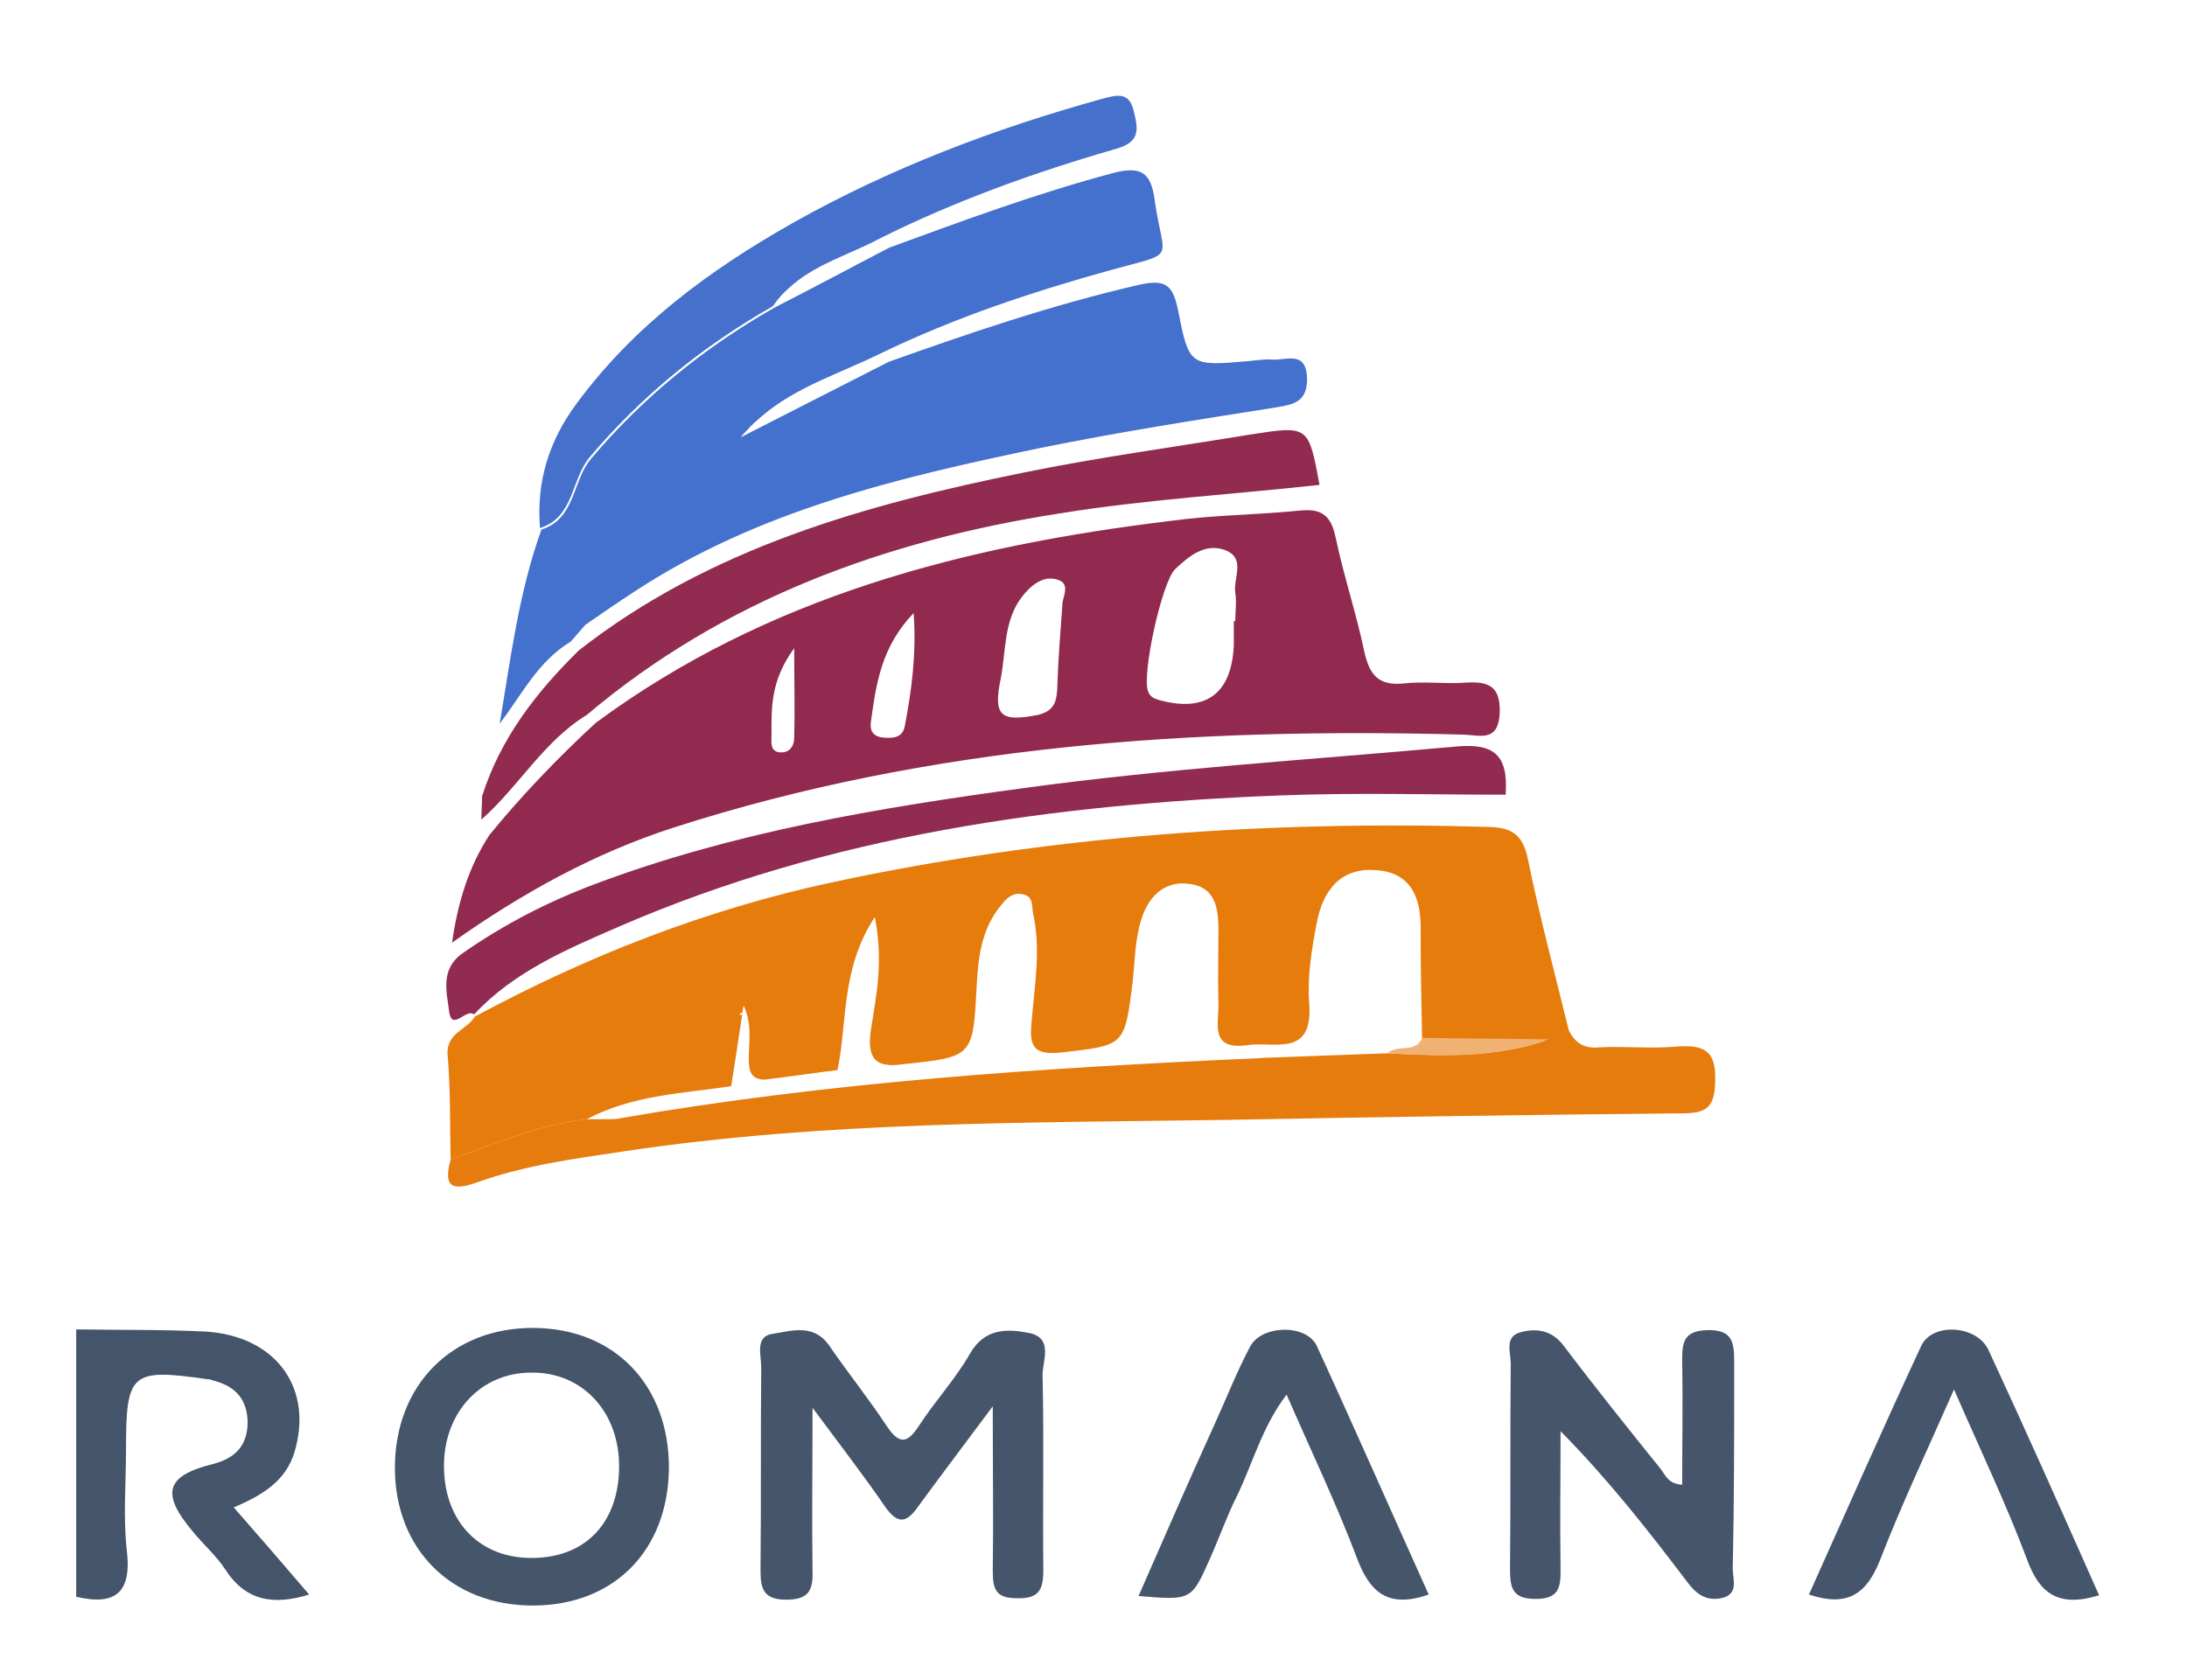 <?xml version="1.0" encoding="utf-8"?>
<!-- Generator: Adobe Illustrator 21.1.0, SVG Export Plug-In . SVG Version: 6.00 Build 0)  -->
<svg version="1.1" id="Layer_1" xmlns="http://www.w3.org/2000/svg" xmlns:xlink="http://www.w3.org/1999/xlink" x="0px" y="0px"
	 viewBox="0 0 298.5 229.4" style="enable-background:new 0 0 298.5 229.4;" xml:space="preserve">
<style type="text/css">
	.st0{fill:#4A8FE1;}
	.st1{fill:#FEFEFE;}
	.st2{fill:#716F73;}
	.st3{fill:#4D8951;}
	.st4{fill:#A6D3EA;}
	.st5{fill:#3A3868;}
	.st6{fill:#717073;}
	.st7{fill:#1B995A;}
	.st8{fill:#717B83;}
	.st9{fill:#2BA3A4;}
	.st10{fill:#717074;}
	.st11{fill:#717173;}
	.st12{fill:#707B83;}
	.st13{fill:#67A3D1;}
	.st14{fill:#2B5B68;}
	.st15{fill:#B9DCF3;}
	.st16{fill:#2A4B38;}
	.st17{fill:#83939F;}
	.st18{fill:#9DCCE8;}
	.st19{fill:#85939C;}
	.st20{fill:#82929C;}
	.st21{fill:#40A6D5;}
	.st22{fill:#2B4B39;}
	.st23{fill:#28493A;}
	.st24{fill:#2EA3A7;}
	.st25{fill:#F8FCFC;}
	.st26{fill:#568F52;}
	.st27{fill:#94C453;}
	.st28{fill:#206289;}
	.st29{fill:#F1FBFD;}
	.st30{fill:#F6FDFE;}
	.st31{fill:#F8FCFB;}
	.st32{fill:#FAFDFB;}
	.st33{fill:#F4FCFD;}
	.st34{fill:#65AC62;}
	.st35{fill:#F8FAF3;}
	.st36{fill:#5EAD5A;}
	.st37{fill:#F6FCFA;}
	.st38{fill:#85C5B8;}
	.st39{fill:#3CA0D5;}
	.st40{fill:#727A80;}
	.st41{fill:#F6FCFD;}
	.st42{fill:#FEFEFA;}
	.st43{fill:#459ED2;}
	.st44{fill:#5DAE5B;}
	.st45{fill:#5E7F47;}
	.st46{fill:#FCFCFC;}
	.st47{fill:#C1DBED;}
	.st48{fill:#FBFDF8;}
	.st49{fill:#EBF5F7;}
	.st50{fill:#294949;}
	.st51{fill:#8FC8E5;}
	.st52{fill:#F7FCFC;}
	.st53{fill:#FCFEFA;}
	.st54{fill:#4E8A56;}
	.st55{fill:#64BDE8;}
	.st56{fill:#FEFDFA;}
	.st57{fill:#FBFDFC;}
	.st58{fill:#449DD5;}
	.st59{fill:#F6FBF7;}
	.st60{fill:#279A5B;}
	.st61{fill:#30493D;}
	.st62{fill:#F5FBF9;}
	.st63{fill:#35583B;}
	.st64{fill:#323C62;}
	.st65{fill:#F8FBF9;}
	.st66{fill:#E7EFF2;}
	.st67{fill:#8DC1B6;}
	.st68{fill:#FAFCFA;}
	.st69{fill:#F1FBF9;}
	.st70{fill:#F7FEFE;}
	.st71{fill:#FDFEFA;}
	.st72{fill:#31A1A1;}
	.st73{fill:#F9FEFD;}
	.st74{fill:#FAFAFC;}
	.st75{fill:#FDFCF8;}
	.st76{fill:#2D5C60;}
	.st77{fill:#FDFCF9;}
	.st78{fill:#F9FDFB;}
	.st79{fill:#FBFBFB;}
	.st80{fill:#518B58;}
	.st81{fill:#5A82AF;}
	.st82{fill:#FDFEF8;}
	.st83{fill:#244C40;}
	.st84{fill:#266495;}
	.st85{fill:#42A0D3;}
	.st86{fill:#5B80A9;}
	.st87{fill:#2E5B63;}
	.st88{fill:#FDFBF9;}
	.st89{fill:#F8FDFB;}
	.st90{fill:#FDFDF7;}
	.st91{fill:#F3F9FB;}
	.st92{fill:#309F96;}
	.st93{fill:#93C367;}
	.st94{fill:#3B3C68;}
	.st95{fill:#E0F1F9;}
	.st96{fill:#E4F6F9;}
	.st97{fill:#FEFEF9;}
	.st98{fill:#224C38;}
	.st99{fill:#498AB2;}
	.st100{fill:#FDFDF9;}
	.st101{fill:#F9FEFE;}
	.st102{fill:#F6FCF2;}
	.st103{fill:#FEFCF9;}
	.st104{fill:#EEFCFE;}
	.st105{fill:#FDFDF8;}
	.st106{fill:#FBFDFA;}
	.st107{fill:#275962;}
	.st108{fill:#FDFEF9;}
	.st109{fill:#F2F8F2;}
	.st110{fill:#F8FBFB;}
	.st111{fill:#8A8A8A;}
	.st112{fill:#F7FEFD;}
	.st113{fill:#EFF8FB;}
	.st114{fill:#FAFCFB;}
	.st115{fill:#E5F3F8;}
	.st116{fill:#ECF7FA;}
	.st117{fill:#FDFDF6;}
	.st118{fill:#F5FDFD;}
	.st119{fill:#7799BF;}
	.st120{fill:#5C8055;}
	.st121{fill:#6EAECC;}
	.st122{fill:#FEFEF7;}
	.st123{fill:#3282B5;}
	.st124{fill:#F3FCF5;}
	.st125{fill:#F4FAFB;}
	.st126{fill:#FEF8FA;}
	.st127{fill:#F5FCF9;}
	.st128{fill:#3C9392;}
	.st129{fill:#EBF6F6;}
	.st130{fill:#98BFD6;}
	.st131{fill:#FEFDF7;}
	.st132{fill:#658796;}
	.st133{fill:#EEF7F6;}
	.st134{fill:#FAFBF5;}
	.st135{fill:#F8FCF9;}
	.st136{fill:#FDFDF4;}
	.st137{fill:#FDFBF8;}
	.st138{fill:#FDFDF5;}
	.st139{fill:#EFF9FD;}
	.st140{fill:#FDFEF6;}
	.st141{fill:#37586D;}
	.st142{fill:#FDFEF5;}
	.st143{fill:#FDFBF6;}
	.st144{fill:#324A49;}
	.st145{fill:#F8F8F9;}
	.st146{fill:#CDF5CD;}
	.st147{fill:#FEFDF3;}
	.st148{fill:#ECFBFE;}
	.st149{fill:#858585;}
	.st150{fill:#C5C5C5;}
	.st151{fill:#6C6C6C;}
	.st152{fill:#498B4F;}
	.st153{fill:#478A4D;}
	.st154{fill:#4A884D;}
	.st155{fill:#429169;}
	.st156{fill:#3CA29D;}
	.st157{fill:#518654;}
	.st158{fill:#51855F;}
	.st159{fill:#289FA0;}
	.st160{fill:#448E49;}
	.st161{fill:#458B55;}
	.st162{fill:#568356;}
	.st163{fill:#89C9ED;}
	.st164{fill:#246081;}
	.st165{fill:#206186;}
	.st166{fill:#8EC8E9;}
	.st167{fill:#2B5D7D;}
	.st168{fill:#215F80;}
	.st169{fill:#A0D4EF;}
	.st170{fill:#A4D3F2;}
	.st171{fill:#245E84;}
	.st172{fill:#69BADA;}
	.st173{fill:#9AC9D1;}
	.st174{fill:#9AC7DD;}
	.st175{fill:#3B396C;}
	.st176{fill:#3A376D;}
	.st177{fill:#3D366C;}
	.st178{fill:#6A9BC9;}
	.st179{fill:#57B156;}
	.st180{fill:#2A9762;}
	.st181{fill:#139C59;}
	.st182{fill:#169A5E;}
	.st183{fill:#139C5D;}
	.st184{fill:#129652;}
	.st185{fill:#61839B;}
	.st186{fill:#637F92;}
	.st187{fill:#289193;}
	.st188{fill:#288F8D;}
	.st189{fill:#34A3A8;}
	.st190{fill:#23A7A5;}
	.st191{fill:#36A2A8;}
	.st192{fill:#32A1A0;}
	.st193{fill:#23A7A2;}
	.st194{fill:#249A96;}
	.st195{fill:#FCFCFD;}
	.st196{fill:#FDFDFD;}
	.st197{fill:#6B7B8C;}
	.st198{fill:#4C84B0;}
	.st199{fill:#4F81BA;}
	.st200{fill:#5280B6;}
	.st201{fill:#6CA1CE;}
	.st202{fill:#6CA0CF;}
	.st203{fill:#7AA4CC;}
	.st204{fill:#71A3D5;}
	.st205{fill:#6AA3C9;}
	.st206{fill:#6EA5D6;}
	.st207{fill:#6C97B9;}
	.st208{fill:#4F6684;}
	.st209{fill:#2D5D62;}
	.st210{fill:#275C5E;}
	.st211{fill:#2B5859;}
	.st212{fill:#285C5E;}
	.st213{fill:#9FCCE5;}
	.st214{fill:#BCDBEF;}
	.st215{fill:#B5DDF9;}
	.st216{fill:#234D37;}
	.st217{fill:#2E483A;}
	.st218{fill:#8294A2;}
	.st219{fill:#256286;}
	.st220{fill:#8095A3;}
	.st221{fill:#3FA6DA;}
	.st222{fill:#62BEEC;}
	.st223{fill:#40A7D6;}
	.st224{fill:#43A3DF;}
	.st225{fill:#274C3B;}
	.st226{fill:#4C9FC8;}
	.st227{fill:#234D32;}
	.st228{fill:#2C473D;}
	.st229{fill:#27572D;}
	.st230{fill:#2D473F;}
	.st231{fill:#22A69E;}
	.st232{fill:#22A1A1;}
	.st233{fill:#378E8D;}
	.st234{fill:#268C8A;}
	.st235{fill:#40817E;}
	.st236{fill:#528E4D;}
	.st237{fill:#94C15C;}
	.st238{fill:#518D4F;}
	.st239{fill:#4B954A;}
	.st240{fill:#95C350;}
	.st241{fill:#93C451;}
	.st242{fill:#90C147;}
	.st243{fill:#90B254;}
	.st244{fill:#1A6292;}
	.st245{fill:#2F82B5;}
	.st246{fill:#3FA7DA;}
	.st247{fill:#43A5D7;}
	.st248{fill:#51ADD8;}
	.st249{fill:#57B0E2;}
	.st250{fill:#4C95B8;}
	.st251{fill:#7BC2EB;}
	.st252{fill:#7BC2E8;}
	.st253{fill:#439DCE;}
	.st254{fill:#1A66A0;}
	.st255{fill:#429FD0;}
	.st256{fill:#22669E;}
	.st257{fill:#42A1D2;}
	.st258{fill:#42A6D7;}
	.st259{fill:#4EA6CD;}
	.st260{fill:#90B15F;}
	.st261{fill:#5EAF59;}
	.st262{fill:#1568A3;}
	.st263{fill:#44A4D8;}
	.st264{fill:#2D5F86;}
	.st265{fill:#82C6B7;}
	.st266{fill:#93C6B3;}
	.st267{fill:#81C7BD;}
	.st268{fill:#8CC3BB;}
	.st269{fill:#3EA0D1;}
	.st270{fill:#429ED2;}
	.st271{fill:#449DD7;}
	.st272{fill:#3AA1DA;}
	.st273{fill:#3D9FD7;}
	.st274{fill:#439DD3;}
	.st275{fill:#69A46E;}
	.st276{fill:#74B273;}
	.st277{fill:#58AB52;}
	.st278{fill:#325946;}
	.st279{fill:#214A49;}
	.st280{fill:#244B3F;}
	.st281{fill:#3181B4;}
	.st282{fill:#1DA3A4;}
	.st283{fill:#346E9F;}
	.st284{fill:#869197;}
	.st285{fill:#53B0EA;}
	.st286{fill:#5181C0;}
	.st287{fill:#1767A6;}
	.st288{fill:#3F9FD5;}
	.st289{fill:#399291;}
	.st290{fill:#27A2A7;}
	.st291{fill:#81969C;}
	.st292{fill:#46A4D7;}
	.st293{fill:#C7DCB8;}
	.st294{fill:#B5B5B5;}
	.st295{fill:#4F9A83;}
	.st296{fill:#63BDE8;}
	.st297{fill:#95C3E7;}
	.st298{fill:#1D618B;}
	.st299{fill:#1D6286;}
	.st300{fill:#3181B5;}
	.st301{fill:#249190;}
	.st302{fill:#2C9096;}
	.st303{fill:#23918E;}
	.st304{fill:#2E939A;}
	.st305{fill:#469DD6;}
	.st306{fill:#40A0D2;}
	.st307{fill:#4B82C0;}
	.st308{fill:#809398;}
	.st309{fill:#69BCE2;}
	.st310{fill:#5BBFEB;}
	.st311{fill:#5DBEF5;}
	.st312{fill:#42A6D8;}
	.st313{fill:#39A4DC;}
	.st314{fill:#94C356;}
	.st315{fill:#95C446;}
	.st316{fill:#2B83B5;}
	.st317{fill:#2A83B8;}
	.st318{fill:#3EA7DE;}
	.st319{fill:#37A8DF;}
	.st320{fill:#7CC9F7;}
	.st321{fill:#1568A7;}
	.st322{fill:#3EA7DD;}
	.st323{fill:#3AA9DA;}
	.st324{fill:#55B0E2;}
	.st325{fill:#5FAF60;}
	.st326{fill:#16639A;}
	.st327{fill:#16689E;}
	.st328{fill:#419FCE;}
	.st329{fill:#216186;}
	.st330{fill:#21607D;}
	.st331{fill:#3BA7DD;}
	.st332{fill:#6E408A;}
	.st333{fill:#3A3A3C;}
	.st334{fill:none;}
	.st335{fill:#44546A;}
	.st336{fill:#E67C0C;}
	.st337{fill:#922A50;}
	.st338{fill:#E67C0D;}
	.st339{fill:#4471CD;}
	.st340{fill:#922B50;}
	.st341{fill:#45556B;}
	.st342{fill:#922B51;}
	.st343{fill:#4571CD;}
	.st344{fill:#46556B;}
	.st345{fill:#45556A;}
	.st346{fill:#F0B272;}
</style>
<g>
	<path class="st334" d="M101.3,138.5c0,0,0.1,0,0.1,0c0,0,0-0.1,0-0.1C101.1,138.2,100.7,138.8,101.3,138.5z"/>
	<path class="st335" d="M40.4,197.5c2.1-8.4-3-15.1-12.3-15.7c-5.9-0.3-11.8-0.2-17.7-0.3c0,12.2,0,24.3,0,36.5
		c5.5,1.3,7.6-0.7,6.9-6.4c-0.5-4.5-0.1-9.2-0.1-13.8c0-10.4,0.7-11,11.1-9.5c0.2,0,0.4,0,0.5,0.1c3,0.7,4.9,2.3,5,5.7
		c0,3.3-1.7,5-4.8,5.8c-6.4,1.6-7.1,4-2.6,9.3c1.4,1.7,3.1,3.2,4.3,5c2.8,4.4,6.6,5,11.5,3.5c-3.5-4.1-6.8-7.9-10.3-11.9
		C36.4,203.9,39.4,201.8,40.4,197.5z"/>
	<path class="st336" d="M61.1,144.1c0.4,4.7,0.3,9.5,0.4,14.2c6.1-2.1,12.1-4.8,18.6-5.5c6.2-3.3,13-3.5,19.7-4.5c0,0,0,0,0,0
		c0.5-3.2,1-6.4,1.5-9.8c0,0-0.1,0-0.1,0c-0.5,0.3-0.2-0.3,0.1-0.2c0.1-0.3,0.1-0.7,0.2-1c1.2,2.6,0.7,4.9,0.7,7.2
		c0,1.6,0.2,2.9,2.2,2.9c3.3-0.4,6.6-0.9,9.9-1.3c1.4-6.5,0.4-13.7,5.1-20.9c1.2,6.1,0.2,10.7-0.5,15.2c-0.6,3.8,0.3,5.5,4.3,4.9
		c9.6-1,9.6-1,10.1-10.6c0.2-4.1,0.7-8.1,3.5-11.3c0.7-0.9,1.6-1.6,2.8-1.3c1.5,0.3,1.2,1.6,1.4,2.6c1.1,4.9,0.2,9.9-0.2,14.8
		c-0.3,3.2,0.1,4.6,4,4.2c8.7-1,8.7-0.8,9.8-9.7c0.3-2.7,0.3-5.6,1.1-8.2c0.9-3.2,3.1-5.7,6.8-5.1c3.5,0.5,3.8,3.5,3.8,6.4
		c0,3.3-0.1,6.6,0,9.9c0.1,2.6-1.3,6.4,3.9,5.7c3.6-0.6,9,1.8,8.5-5.6c-0.3-3.6,0.3-7.3,1-11c0.8-4.4,3.2-7.7,8.1-7.3
		c4.8,0.3,6.2,3.8,6.1,8.2c0,5,0.1,9.9,0.2,14.9c5.8,0.1,11.5,0.1,17.3,0.2c0,0,0,0,0,0c1.1-0.1,2.1-0.4,2.7-1.5c0,0,0,0,0,0
		c0,0,0,0,0,0c-1.9-7.8-4-15.6-5.6-23.5c-0.7-3.1-2.1-4.1-5.2-4.2c-30.3-0.9-60.2,1.2-89.9,7.6c-17.1,3.7-33.2,10-48.6,18.3
		C63.8,140.6,60.8,141,61.1,144.1z"/>
	<path class="st336" d="M64.7,138.6C64.7,138.6,64.7,138.5,64.7,138.6L64.7,138.6C64.7,138.6,64.7,138.6,64.7,138.6z"/>
	<path class="st337" d="M91.9,113c35.1-11.3,71.3-13.7,107.9-12.7c2.4,0.1,4.7,1,4.9-3c0.1-3.7-1.6-4.3-4.7-4.1
		c-2.7,0.2-5.6-0.2-8.3,0.1c-3.6,0.4-4.8-1.2-5.5-4.4c-1.1-5.2-2.8-10.3-3.9-15.5c-0.6-2.9-1.8-4-4.8-3.7
		c-5.9,0.6-11.8,0.6-17.6,1.4c-28.2,3.4-55.2,10.3-78.6,27.6c-5.2,4.8-10.1,9.9-14.5,15.3c-2.8,4.3-4.3,9.1-5.1,14.7
		C71.3,121.9,81.1,116.5,91.9,113z M160.4,77.7c1.9-1.8,4.1-3.6,6.8-2.6c2.9,1.1,1.1,3.8,1.4,5.8c0.2,1.3,0,2.6,0,3.9
		c-0.1,0-0.1,0-0.2,0c0,1.1,0,2.2,0,3.3c-0.3,6.6-3.8,9.2-10.1,7.5c-0.7-0.2-1.3-0.4-1.6-1.2C155.8,92.1,158.6,79.4,160.4,77.7z
		 M136.6,92.6c0.7-3.7,0.4-7.8,2.8-11c1.2-1.6,3-3.2,5.1-2.4c1.7,0.6,0.4,2.6,0.5,3.4c-0.3,4.2-0.6,7.8-0.7,11.5
		c-0.1,1.9-0.6,3-2.6,3.5C136.6,98.6,135.5,97.8,136.6,92.6z M118.9,98.3c0.7-5,1.4-10,5.8-14.6c0.4,5.8-0.3,10.6-1.2,15.4
		c-0.3,1.7-1.7,1.7-3,1.6C118.9,100.5,118.7,99.5,118.9,98.3z M105.3,100.5c0-3.7-0.2-7.5,3.1-12c0,5,0.1,8.6,0,12.2
		c0,1.2-0.7,2.2-2.1,2C105.1,102.5,105.3,101.3,105.3,100.5z"/>
	<path class="st338" d="M211.4,141.9c-1.7,0.6-3.5,1.1-5.3,1.4c-5.5,1-11.1,0.8-16.7,0.5c-5.4,0.2-10.9,0.4-16.3,0.6
		c-0.6,0-1.3,0.1-1.9,0.1c-29,1.3-58,3.2-86.7,8.2c-0.5,0.1-0.9,0.1-1.4,0.1c-1,0-2,0-3,0c-6.5,0.7-12.5,3.4-18.6,5.5
		c-1,3.7,0.1,4.4,3.7,3.1c6.4-2.3,13.2-3.2,19.9-4.2c27.2-4.1,54.7-3.9,82.1-4.3c20.8-0.4,41.6-0.7,62.4-0.9c3.2,0,4.4-0.7,4.5-4.2
		c0.2-4.5-1.6-5.2-5.4-4.9c-3.5,0.3-7-0.1-10.5,0.1c-2.2,0.2-3.4-0.8-4.2-2.6c0,0,0,0,0,0C213.5,141.5,212.5,141.8,211.4,141.9z"/>
	<path class="st339" d="M77.9,87.6C77.9,87.6,77.9,87.6,77.9,87.6L77.9,87.6c0.7-0.8,1.3-1.5,2-2.3v0c2.3-1.6,4.5-3.1,6.8-4.6
		c16.8-11,35.9-15.5,55.1-19.5c10.8-2.2,21.7-3.9,32.5-5.6c2.4-0.4,4.1-0.8,4.1-3.9c-0.1-3.9-2.8-2.5-4.7-2.6
		c-1.1-0.1-2.2,0.1-3.3,0.2c-8,0.7-8.1,0.7-9.6-6.9c-0.7-3.3-1.5-4.4-5.4-3.5c-11.7,2.7-22.9,6.5-34.1,10.5c0,0,0,0,0,0
		c-6.7,3.4-13.5,6.9-20.2,10.3c0.3-0.4,0.6-0.7,0.9-1c0.6-0.7,1.3-1.3,2-1.9c4.7-4,10.6-5.8,16.1-8.5v0c10.1-4.9,20.6-8.4,31.4-11.4
		c9.4-2.6,7.3-1,6.1-9.6c-0.5-3.6-1.7-4.7-5.6-3.7c-10.5,2.8-20.5,6.5-30.6,10.2c0,0,0,0,0,0c-5.2,2.7-10.4,5.5-15.7,8.2
		c-9.5,5.4-17.9,12.2-25,20.6c-2.6,3-2.1,8.2-6.8,9.7c-3.1,8.6-4.2,17.6-5.7,26.5C71.2,94.9,73.4,90.3,77.9,87.6z"/>
	<path class="st340" d="M80.1,97.6c18.7-15.8,40.8-23.8,64.5-27.5c11.7-1.9,23.7-2.6,35.5-3.9c-1.5-8.1-1.5-8.1-9.3-6.9
		c-10.3,1.7-20.7,3.1-31,5.2C118.1,68.9,96.9,74.8,79,88.8c-5.8,5.7-10.7,12-13.2,19.9c0,0,0,0,0,0c0,1.1-0.1,2.1-0.1,3.2
		C70.8,107.4,74.2,101.2,80.1,97.6z"/>
	<path class="st341" d="M140.5,182c-3-0.6-6.1-0.7-8.1,2.8c-2,3.5-4.8,6.5-7,9.9c-1.5,2.3-2.6,2.6-4.3,0.1c-2.5-3.8-5.4-7.4-8-11.2
		c-2.1-2.9-5.1-1.9-7.6-1.5c-2.5,0.3-1.6,2.9-1.6,4.6c-0.1,9.2,0,18.4-0.1,27.6c0,2.5,0.3,4.1,3.5,4.1c3,0,3.7-1.2,3.6-3.9
		c-0.1-6.9,0-13.8,0-22.3c4,5.4,7.1,9.4,9.9,13.5c1.7,2.4,2.9,2.3,4.5,0c3-4.1,6.1-8.2,10.2-13.7c0,8.6,0.1,15.6,0,22.5
		c0,2.4,0.4,3.7,3.2,3.7c3,0.1,3.7-1,3.7-3.8c-0.1-8.8,0.1-17.6-0.1-26.5C142.2,186,143.9,182.7,140.5,182z"/>
	<path class="st342" d="M64.7,138.5C64.7,138.5,64.7,138.5,64.7,138.5c0,0-0.1,0.1-0.1,0.1C64.6,138.6,64.7,138.5,64.7,138.5z"/>
	<path class="st342" d="M64.7,138.5c5.5-5.9,12.7-8.9,19.8-12c28.8-12.5,59.3-16.7,90.3-17.9c10.2-0.4,20.5-0.1,30.7-0.1
		c0.4-5.4-1.6-7-6.5-6.6c-19.8,1.8-39.6,3-59.3,5.7c-19.9,2.7-39.6,6-58.5,13.1c-6.4,2.4-12.4,5.5-18,9.4c-3.2,2.2-2.2,5.4-1.9,8
		C61.7,140.9,63.6,137.6,64.7,138.5z"/>
	<path class="st343" d="M80.5,62.4c7.1-8.4,15.5-15.2,25-20.6c0.6-0.9,1.3-1.7,2.1-2.4c3.5-3.3,8.3-4.6,12.4-6.8v0
		c10.4-5.2,21.3-9.1,32.4-12.3c3.1-0.9,3-2.5,2.4-4.9c-0.6-2.9-2.2-2.5-4.4-1.9c-14.8,4.1-29,9.5-42.3,17
		c-11.3,6.4-21.6,14-29.4,24.6c-3.8,5.1-5.5,10.7-5,17c0,0,0,0,0,0C78.4,70.6,77.9,65.5,80.5,62.4z"/>
	<path class="st344" d="M236.7,186c0-2.7-0.2-4.5-3.7-4.4c-3.3,0.1-3.4,1.8-3.4,4.2c0.1,5.6,0,11.2,0,16.9c-1.9-0.1-2.3-1.3-2.9-2.1
		c-4.5-5.6-9-11.2-13.3-16.9c-1.6-2.1-3.7-2.4-5.9-1.8c-2.2,0.6-1.3,2.8-1.3,4.3c-0.1,9.4,0,18.7-0.1,28.1c0,2.6,0.4,4,3.5,4
		c3.3,0,3.4-1.7,3.4-4.1c-0.1-6.3,0-12.6,0-18.8c6.6,6.7,12,13.6,17.3,20.6c1.2,1.6,2.5,2.6,4.6,2.2c2.5-0.5,1.6-2.6,1.6-4
		C236.7,204.8,236.7,195.4,236.7,186z"/>
	<path class="st345" d="M72.9,181.3c-11.2-0.1-19,7.8-19,19.1c0,11.1,7.7,18.8,18.8,18.8c11.1,0,18.5-7.5,18.6-18.8
		C91.3,189.1,83.9,181.4,72.9,181.3z M72.1,212.7c-7-0.2-11.6-5.3-11.5-12.8c0.1-7.2,5.1-12.5,11.9-12.5c7-0.1,12.1,5.4,12,13
		C84.4,208.1,79.7,212.9,72.1,212.7z"/>
	<path class="st341" d="M271.4,184.3c-1.6-3.4-7.7-3.8-9.2-0.5c-5.2,11.2-10.2,22.5-15.3,33.9c5.4,1.8,7.9-0.2,9.7-4.7
		c2.9-7.5,6.4-14.9,10.1-23.3c3.7,8.5,7.2,15.8,10,23.3c1.7,4.6,4.3,6.5,9.8,4.8C281.4,206.3,276.5,195.3,271.4,184.3z"/>
	<path class="st345" d="M170.6,183.9c-1.8,3.4-3.2,7-4.8,10.5c-3.5,7.7-6.9,15.5-10.4,23.5c7.2,0.6,7.2,0.6,9.7-5
		c1.3-2.9,2.3-5.8,3.7-8.6c2.2-4.5,3.4-9.4,6.8-13.9c3.4,7.8,6.8,14.9,9.6,22.3c1.8,4.8,4.3,6.9,9.8,5c-5.1-11.3-10.1-22.7-15.3-34
		C178.2,180.7,172.1,180.9,170.6,183.9z"/>
	<path class="st346" d="M193.3,142.7c-1.1,0.7-2.9,0.1-3.9,1.1c5.6,0.3,11.2,0.6,16.7-0.5c1.8-0.3,3.5-0.8,5.3-1.4c0,0,0,0,0,0
		c-5.8-0.1-11.5-0.1-17.3-0.2c-0.1,0.1-0.1,0.3-0.2,0.4C193.7,142.4,193.5,142.6,193.3,142.7z"/>
</g>
</svg>

